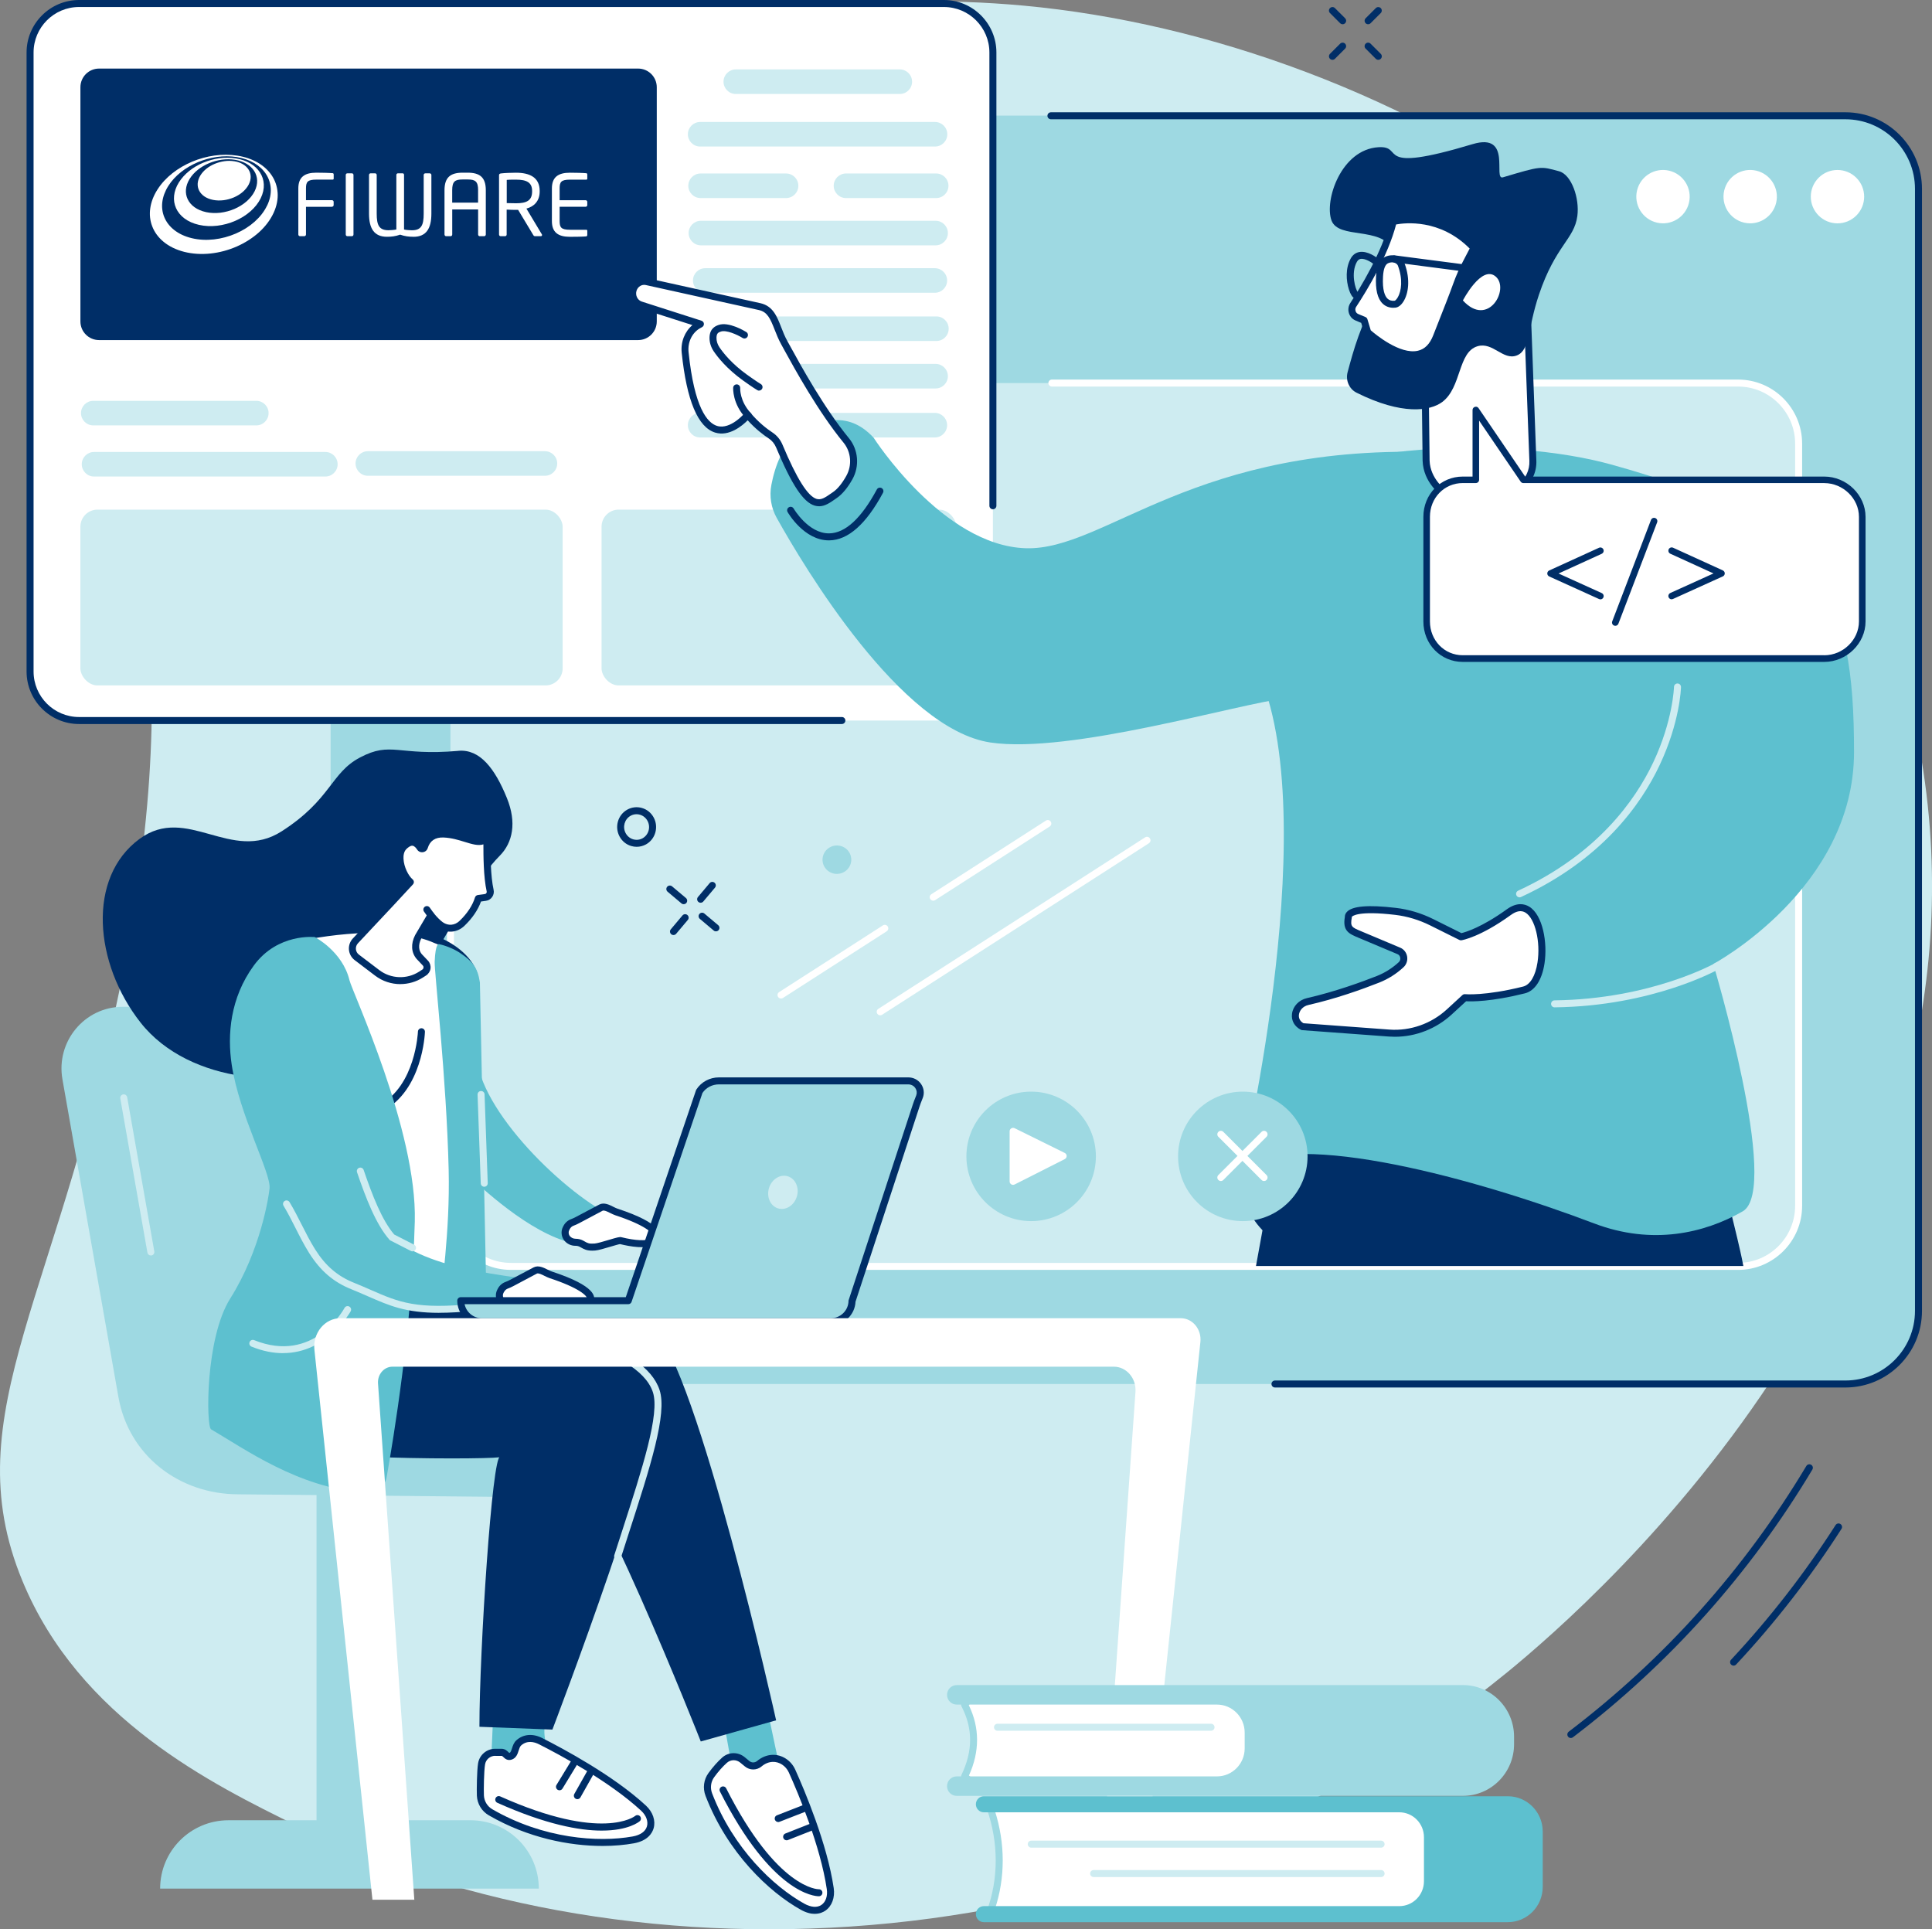 <?xml version="1.0" encoding="UTF-8"?>
<svg id="Livello_1" data-name="Livello 1" xmlns="http://www.w3.org/2000/svg" viewBox="0 0 530 529.23">
  <rect x="0" y="0" width="530" height="529.23" fill="#808080" stroke="none"/>
  <defs>
    <style>
      .cls-1 {
        fill: #002e67;
      }

      .cls-2 {
        fill: #fff;
      }

      .cls-3 {
        fill: #9ed9e2;
      }

      .cls-4 {
        fill: #ceecf1;
      }

      .cls-5 {
        fill: #5dc0cf;
      }
    </style>
  </defs>
  <g id="Online_workshop" data-name="Online workshop">
    <path class="cls-4" d="m6.14,433.64c15.63,37.88,52.12,55.81,75.45,67.27,91.93,45.17,231.55,39.96,332.02-42.29,23.51-19.25,139.39-120.09,112.33-256.75C502.01,81.06,381.95,10.92,280.87,1.55,197.13-6.21,87.78,24.22,49.17,97.89c-24.28,46.32,4.93,61.06-14.89,166.04-17.16,90.87-47.26,123.38-28.14,169.71Z"/>
    <g>
      <g>
        <g>
          <rect class="cls-3" x="90.7" y="31.75" width="435.6" height="347.9" rx="20.05" ry="20.05"/>
          <path class="cls-3" d="m526.39,74.62H90.8v-22.76c0-11.1,9-20.1,20.1-20.1h395.39c11.1,0,20.1,9,20.1,20.1v22.76Z"/>
          <rect class="cls-4" x="123.57" y="105.08" width="369.85" height="242.32" rx="16.61" ry="16.61"/>
        </g>
        <g>
          <circle class="cls-2" cx="456.22" cy="53.95" r="7.32" transform="translate(298.9 485.57) rotate(-76.72)"/>
          <circle class="cls-2" cx="480.15" cy="53.95" r="7.32" transform="translate(317.32 508.86) rotate(-76.72)"/>
          <circle class="cls-2" cx="504.07" cy="53.95" r="7.32" transform="translate(109.49 372.23) rotate(-45)"/>
        </g>
        <path class="cls-2" d="m476.81,348.35H140.18c-9.69,0-17.57-7.88-17.57-17.57v-115.86c0-.53.43-.96.96-.96s.96.43.96.96v115.86c0,8.63,7.02,15.65,15.65,15.65h336.62c8.63,0,15.65-7.02,15.65-15.65V121.69c0-8.63-7.02-15.65-15.65-15.65h-188.24c-.53,0-.96-.43-.96-.96s.43-.96.96-.96h188.24c9.69,0,17.57,7.88,17.57,17.57v209.09c0,9.69-7.88,17.57-17.57,17.57Z"/>
        <path class="cls-1" d="m506.24,380.61h-156.48c-.53,0-.96-.43-.96-.96s.43-.96.96-.96h156.48c10.53,0,19.09-8.56,19.09-19.09V51.81c0-10.53-8.56-19.09-19.09-19.09h-217.94c-.53,0-.96-.43-.96-.96s.43-.96.96-.96h217.94c11.59,0,21.01,9.43,21.01,21.01v307.79c0,11.59-9.43,21.01-21.01,21.01Z"/>
      </g>
      <g>
        <rect class="cls-2" x="8.25" y=".96" width="264.13" height="196.69" rx="13.44" ry="13.44"/>
        <g>
          <g>
            <path class="cls-4" d="m246.84,25.78h-44.99c-1.86,0-3.37-1.51-3.37-3.37h0c0-1.86,1.51-3.37,3.37-3.37h44.99c1.86,0,3.37,1.51,3.37,3.37h0c0,1.86-1.51,3.37-3.37,3.37Z"/>
            <path class="cls-4" d="m256.5,40.2h-64.43c-1.86,0-3.37-1.51-3.37-3.37h0c0-1.86,1.51-3.37,3.37-3.37h64.43c1.86,0,3.37,1.51,3.37,3.37h0c0,1.86-1.51,3.37-3.37,3.37Z"/>
            <path class="cls-4" d="m256.66,67.3h-64.38c-1.86,0-3.37-1.51-3.37-3.37h0c0-1.86,1.51-3.37,3.37-3.37h64.38c1.86,0,3.37,1.51,3.37,3.37h0c0,1.86-1.51,3.37-3.37,3.37Z"/>
            <path class="cls-4" d="m256.45,80.31h-62.98c-1.86,0-3.37-1.51-3.37-3.37h0c0-1.86,1.51-3.37,3.37-3.37h62.98c1.86,0,3.37,1.51,3.37,3.37h0c0,1.86-1.51,3.37-3.37,3.37Z"/>
            <path class="cls-4" d="m256.88,93.54h-62.98c-1.86,0-3.37-1.51-3.37-3.37h0c0-1.86,1.51-3.37,3.37-3.37h62.98c1.86,0,3.37,1.51,3.37,3.37h0c0,1.86-1.51,3.37-3.37,3.37Z"/>
            <path class="cls-4" d="m256.66,106.56h-64.38c-1.86,0-3.37-1.51-3.37-3.37h0c0-1.86,1.51-3.37,3.37-3.37h64.38c1.86,0,3.37,1.51,3.37,3.37h0c0,1.86-1.51,3.37-3.37,3.37Z"/>
            <path class="cls-4" d="m256.45,120h-64.38c-1.86,0-3.37-1.51-3.37-3.37h0c0-1.86,1.51-3.37,3.37-3.37h64.38c1.86,0,3.37,1.51,3.37,3.37h0c0,1.86-1.51,3.37-3.37,3.37Z"/>
            <path class="cls-4" d="m215.64,54.33h-23.45c-1.86,0-3.37-1.51-3.37-3.37h0c0-1.86,1.51-3.37,3.37-3.37h23.45c1.86,0,3.37,1.51,3.37,3.37h0c0,1.86-1.51,3.37-3.37,3.37Z"/>
            <path class="cls-4" d="m256.82,54.33h-24.74c-1.86,0-3.37-1.51-3.37-3.37h0c0-1.86,1.51-3.37,3.37-3.37h24.74c1.86,0,3.37,1.51,3.37,3.37h0c0,1.86-1.51,3.37-3.37,3.37Z"/>
          </g>
          <g>
            <path class="cls-4" d="m89.26,130.72H25.8c-1.86,0-3.37-1.51-3.37-3.37h0c0-1.86,1.51-3.37,3.37-3.37h63.45c1.86,0,3.37,1.51,3.37,3.37h0c0,1.86-1.51,3.37-3.37,3.37Z"/>
            <path class="cls-4" d="m149.49,130.51h-48.58c-1.86,0-3.37-1.51-3.37-3.37h0c0-1.86,1.51-3.37,3.37-3.37h48.58c1.86,0,3.37,1.51,3.37,3.37h0c0,1.86-1.51,3.37-3.37,3.37Z"/>
            <path class="cls-4" d="m70.31,116.69H25.59c-1.86,0-3.37-1.51-3.37-3.37h0c0-1.86,1.51-3.37,3.37-3.37h44.72c1.86,0,3.37,1.51,3.37,3.37h0c0,1.86-1.51,3.37-3.37,3.37Z"/>
          </g>
          <rect class="cls-4" x="22.05" y="139.8" width="132.3" height="48.22" rx="4.69" ry="4.69"/>
          <rect class="cls-4" x="165.02" y="139.8" width="97.3" height="48.22" rx="4.69" ry="4.69"/>
          <path class="cls-1" d="m27.18,18.81h147.87c2.83,0,5.12,2.29,5.12,5.12v64.24c0,2.83-2.29,5.12-5.12,5.12H27.18c-2.83,0-5.12-2.29-5.12-5.12V23.93c0-2.83,2.29-5.12,5.12-5.12Z"/>
          <g>
            <path class="cls-2" d="m91.07,56.73h-7.13v7.59c0,.26-.21.47-.46.47h-1.18c-.26,0-.46-.21-.46-.47v-12.63c0-3.09,1.69-4.32,4.94-4.32,1.37,0,3.55.05,4.53.14.14.02.23.19.23.32v1.16c0,.16-.09.28-.26.28h-4.48c-2.46,0-2.86.65-2.86,2.41v3.23s7.13,0,7.13,0c.26,0,.46.21.46.46v.88c0,.25-.21.46-.46.46"/>
            <path class="cls-2" d="m96.55,64.79h-1.28c-.23,0-.42-.21-.42-.46v-16.34c0-.23.16-.44.42-.44h1.28c.23,0,.42.18.42.44v16.34c0,.23-.16.46-.42.46"/>
            <path class="cls-2" d="m113.41,64.95c-1.21,0-2.32-.12-3.64-.58-1.32.46-2.41.58-3.62.58-3.53,0-4.92-2.3-4.92-6.34v-10.63c0-.23.19-.44.44-.44h1.23c.23,0,.44.21.44.44v10.63c0,3.13.63,4.55,3.25,4.55.39,0,1.62-.07,2.14-.21v-14.97c0-.23.19-.44.44-.44h1.25c.26,0,.42.16.42.42v15c.51.14,1.74.21,2.14.21,2.62,0,3.25-1.42,3.25-4.55v-10.63c0-.23.19-.44.44-.44h1.23c.23,0,.44.21.44.44v10.63c0,4.04-1.39,6.34-4.92,6.34"/>
            <path class="cls-2" d="m132.86,64.79h-1.28c-.23,0-.42-.21-.42-.47v-6.87h-7.1v6.87c0,.23-.16.47-.42.47h-1.28c-.23,0-.42-.23-.42-.47v-12.14c0-3.55,1.65-4.81,4.99-4.81h1.35c3.32,0,4.99,1.25,4.99,4.81v12.14c0,.23-.19.47-.42.47m-1.69-12.61c0-2.41-.77-2.95-2.88-2.95h-1.35c-2.11,0-2.88.53-2.88,2.95v3.41h7.1v-3.41Z"/>
            <path class="cls-2" d="m148.39,64.79h-1.49c-.28,0-.42,0-.6-.3l-4.16-6.92h-.6c-.77,0-1.32-.02-2.55-.07v6.83c0,.23-.16.46-.42.46h-1.25c-.23,0-.42-.21-.42-.46v-16.25c0-.32.14-.46.56-.51,1-.12,2.74-.19,4.09-.19,3.67,0,6.5,1.23,6.5,4.99v.16c0,2.6-1.53,4.13-3.64,4.69l4.23,7.06c.04.07.07.14.07.21s-.12.3-.3.3m-2.44-12.42c0-2.32-1.51-3.09-4.41-3.09-.72,0-2,0-2.55.07v6.36c1.02.02,2.02.05,2.55.05,2.85,0,4.41-.72,4.41-3.23v-.16Z"/>
            <path class="cls-2" d="m160.88,64.84c-.88.09-3.16.12-4.53.12-3.25,0-4.95-1.23-4.95-4.32v-8.94c0-3.09,1.7-4.32,4.95-4.32,1.37,0,3.55.05,4.53.14.14.02.23.19.23.32v1.16c0,.16-.09.28-.25.28h-4.48c-2.46,0-2.86.65-2.86,2.41v3.23h7.13c.26,0,.46.21.46.46v.88c0,.26-.21.46-.46.46h-7.13v3.9c0,1.76.4,2.41,2.86,2.41h4.48c.16,0,.25.12.25.28v1.18c0,.14-.09.3-.23.32"/>
            <path class="cls-2" d="m64.29,44.23c.9.15,1.69.43,2.35.82.66.39,1.18.89,1.54,1.46.37.58.57,1.23.59,1.92.02.7-.16,1.44-.54,2.19-.39.75-.96,1.44-1.65,2.04-.7.6-1.52,1.1-2.42,1.49-.9.38-1.86.65-2.84.77-.98.12-1.96.1-2.9-.09-.93-.19-1.73-.52-2.37-.96-.63-.44-1.11-.98-1.42-1.58-.31-.6-.44-1.27-.4-1.96.05-.69.27-1.41.69-2.12.42-.71.99-1.35,1.67-1.9.68-.55,1.46-1.01,2.3-1.36.84-.35,1.74-.6,2.65-.73.92-.13,1.85-.13,2.74.02"/>
            <path class="cls-2" d="m64.71,43.46c1.51.24,2.84.71,3.94,1.36,1.12.65,2.02,1.49,2.65,2.46.64.98,1.02,2.1,1.07,3.29.06,1.21-.21,2.5-.85,3.81-.65,1.33-1.62,2.54-2.82,3.59-1.2,1.06-2.63,1.95-4.19,2.62-1.56.68-3.24,1.13-4.94,1.33-1.69.19-3.39.13-4.99-.24-1.59-.36-2.93-.97-3.99-1.77-1.05-.79-1.82-1.75-2.3-2.82-.47-1.05-.66-2.21-.53-3.41.12-1.18.54-2.4,1.29-3.61.74-1.19,1.72-2.26,2.86-3.18,1.14-.91,2.44-1.68,3.84-2.26,1.39-.59,2.88-1,4.39-1.21,1.51-.21,3.06-.21,4.55.03m-8.17,14.74c1.27.27,2.6.31,3.93.16,1.33-.16,2.65-.52,3.87-1.04,1.22-.53,2.34-1.22,3.29-2.04.94-.82,1.71-1.76,2.23-2.79.51-1.02.74-2.03.7-2.99-.03-.94-.32-1.82-.82-2.6-.5-.77-1.2-1.43-2.09-1.96-.88-.52-1.94-.89-3.14-1.09-1.2-.2-2.44-.2-3.65-.03-1.21.17-2.41.5-3.52.97-1.12.47-2.16,1.08-3.07,1.81-.91.73-1.69,1.59-2.26,2.54-.58.96-.9,1.92-.98,2.86-.08.94.09,1.85.48,2.67.4.83,1.03,1.58,1.87,2.18.85.61,1.92,1.08,3.18,1.35"/>
            <path class="cls-2" d="m76.15,52.81c-.12-1.73-.69-3.34-1.64-4.74-.93-1.38-2.22-2.56-3.82-3.48-1.57-.9-3.44-1.56-5.55-1.89-2.09-.33-4.23-.32-6.34-.03-2.09.29-4.16.87-6.1,1.68-1.94.82-3.77,1.88-5.38,3.15-1.62,1.28-3.03,2.78-4.11,4.47-1.1,1.71-1.75,3.46-1.99,5.16-.25,1.73-.06,3.43.55,4.98.61,1.59,1.66,3.03,3.11,4.22,1.48,1.22,3.37,2.17,5.64,2.75,2.3.58,4.76.72,7.22.46,2.47-.26,4.92-.92,7.2-1.92,2.27-1,4.35-2.32,6.1-3.89,1.72-1.56,3.1-3.36,4.01-5.32.89-1.93,1.24-3.82,1.11-5.58m-2.89,3.55c-.78,1.64-1.95,3.13-3.41,4.43-1.47,1.31-3.22,2.41-5.13,3.24-1.91.83-3.97,1.39-6.04,1.62-2.07.23-4.14.13-6.09-.34-1.92-.46-3.54-1.24-4.81-2.24-1.25-.98-2.16-2.18-2.71-3.5-.54-1.3-.73-2.72-.55-4.18.18-1.44.71-2.92,1.63-4.38.9-1.44,2.1-2.72,3.48-3.82,1.37-1.09,2.94-2,4.61-2.71,1.67-.7,3.45-1.2,5.25-1.45,1.81-.25,3.66-.25,5.45.03,1.81.29,3.41.85,4.75,1.63,1.36.79,2.45,1.8,3.23,2.97.79,1.19,1.26,2.55,1.35,4.01.09,1.48-.22,3.07-.99,4.68"/>
          </g>
        </g>
        <path class="cls-1" d="m230.96,198.61H21.69c-7.94,0-14.4-6.46-14.4-14.4V14.4C7.29,6.46,13.75,0,21.69,0h237.25c7.94,0,14.4,6.46,14.4,14.4v124.34c0,.53-.43.96-.96.96s-.96-.43-.96-.96V14.4c0-6.88-5.6-12.48-12.48-12.48H21.69c-6.88,0-12.48,5.6-12.48,12.48v169.81c0,6.88,5.6,12.48,12.48,12.48h209.26c.53,0,.96.43.96.96s-.43.96-.96.96Z"/>
      </g>
      <g>
        <path class="cls-1" d="m478.25,347.27c-.61-3.2-1.2-5.58-1.72-7.83-3.91-16.66-8.1-30.24-11.16-39.4l-8.3-30.25-102.44,18.63s-3.32,22.37-10.08,58.86h133.71Z"/>
        <g>
          <path class="cls-1" d="m367.87,343.45c11.24,0,18.56-12.25,13.53-22.66-1.15-2.39-2.33-4.79-3.48-7.13-8.64-17.44-33.37-13.63-36.46,5.71-.05.34-.74.68-.79,1.03-1.6,12.24,7.82,23.06,19.75,23.06h7.45Z"/>
          <g>
            <path class="cls-5" d="m441.76,127.36c58.5,16.08,66.85,35.94,66.85,78.94,0,37.49-38.61,58.14-38.61,58.14,0,0,18.54,61.86,8.07,67.85-10.47,5.99-24.8,9.37-40.77,3.31-31.93-12.14-81.76-25.87-96.64-15.22,0,0,23.65-100.05,3.19-138.79,0,0-49.74-13.06-6.5-42.65,27.23-18.63,77.42-19,104.4-11.58Z"/>
            <g>
              <path class="cls-5" d="m353.33,191.43c-13.73,1.59-59.87,15.49-81.62,12.25-24.56-3.66-51.1-48.11-58.65-61.64-1.52-2.73-2.05-5.93-1.45-9.03.92-4.79,3.11-11.61,8.24-14.53,4.28-2.44,12.28-6.58,19.82,1.61,0,0,18.92,29.58,41.71,30.3,21.98.69,46.09-29.1,113.82-26.28l-41.87,67.31Z"/>
              <path class="cls-1" d="m227.38,148.23c-6.77,0-11.14-7.45-11.32-7.77-.26-.46-.11-1.05.35-1.31.46-.27,1.05-.11,1.31.35.04.07,4,6.81,9.66,6.81.04,0,.07,0,.11,0,4.4-.07,8.79-4.12,13.05-12.04.25-.47.83-.64,1.3-.39.47.25.64.83.39,1.3-4.61,8.58-9.56,12.98-14.72,13.05-.05,0-.09,0-.14,0Z"/>
            </g>
            <path class="cls-4" d="m416.86,246.16c-.36,0-.71-.21-.87-.56-.22-.48-.01-1.05.47-1.27,21.6-9.99,32.08-24.65,37.06-35.18,5.41-11.43,5.7-20.62,5.7-20.72.01-.53.45-.95.98-.94.53.01.95.45.94.98,0,.39-.3,9.62-5.85,21.4-5.11,10.85-15.86,25.94-38.03,36.19-.13.06-.27.09-.4.09Z"/>
            <path class="cls-4" d="m426.46,276.33c-.53,0-.95-.42-.96-.95,0-.53.42-.97.95-.97,26.5-.32,44.01-10.17,44.19-10.27.46-.26,1.05-.1,1.31.36.26.46.1,1.05-.36,1.31-.18.1-18.09,10.2-45.12,10.52h-.01Z"/>
          </g>
          <g>
            <path class="cls-2" d="m401.82,273.67s5.45.58,16.24-2.12c8.16-2.04,5.75-28.51-4.17-21.34-8.28,5.99-13.13,6.76-13.13,6.76l-7.99-3.98c-3.13-1.56-6.5-2.59-9.95-2.99-13.76-1.62-12.94,1.56-12.94,1.56-.59,3.21.56,3.7,3.09,4.76l10.77,4.53c1.49.63,1.84,2.66.63,3.77h0c-1.87,1.73-4.02,3.09-6.37,4.02-4.25,1.68-11.64,4.37-19.27,6.09-3.58.81-4.72,5.25-1.42,6.9l23.77,1.75c6.02.44,11.97-1.65,16.48-5.8l4.25-3.91Z"/>
            <path class="cls-1" d="m382.65,284.4c-.54,0-1.09-.02-1.63-.06l-23.77-1.75c-.12,0-.25-.04-.36-.1-1.77-.88-2.69-2.51-2.46-4.37.25-2.09,1.9-3.82,4.1-4.32,7.73-1.75,15.3-4.54,19.13-6.05,2.23-.88,4.28-2.17,6.07-3.82,0,0,0,0,.01-.01.32-.3.47-.75.39-1.21-.08-.45-.35-.8-.75-.97l-10.77-4.53c-2.52-1.06-4.35-1.83-3.68-5.68-.02-.38.11-.87.5-1.32,1.46-1.68,5.88-2.06,13.52-1.16,3.54.42,6.99,1.46,10.27,3.09l7.69,3.83c1.13-.27,5.59-1.58,12.44-6.53,2.78-2.01,4.89-1.51,6.16-.73,3.71,2.26,5.06,9.85,4.19,15.57-.69,4.54-2.65,7.53-5.38,8.21-9.23,2.31-14.6,2.26-16.13,2.17l-3.95,3.63c-4.27,3.93-9.87,6.11-15.57,6.11Zm-25.06-3.71l23.57,1.74c5.72.42,11.47-1.6,15.76-5.55l4.25-3.91c.2-.19.47-.28.75-.25h0c.05,0,5.46.52,15.91-2.09,1.94-.49,3.38-2.91,3.95-6.64.87-5.67-.67-12.04-3.29-13.64-1.15-.7-2.46-.49-4.03.65-8.37,6.05-13.33,6.9-13.54,6.93-.2.03-.4,0-.58-.09l-7.99-3.98c-3.08-1.53-6.32-2.51-9.64-2.9-10.12-1.19-11.7.33-11.87.54,0,.08,0,.16-.01.23-.45,2.46,0,2.65,2.51,3.7l10.77,4.53c1,.42,1.71,1.32,1.9,2.41.19,1.1-.18,2.21-.99,2.96,0,0-.01.01-.02.02-1.96,1.81-4.2,3.22-6.65,4.19-4.73,1.87-11.94,4.45-19.41,6.14-1.63.37-2.48,1.61-2.61,2.68-.12.98.34,1.82,1.26,2.34Zm13.23-29.36s0,0,0,0c0,0,0,0,0,0Zm0,0s0,0,0,0c0,0,0,0,0,0Zm0,0s0,0,0,0c0,0,0,0,0,0Z"/>
          </g>
          <g>
            <g>
              <path class="cls-2" d="m173.73,79.39c.52-1.57,2.08-2.5,3.65-2.15,4.36.96,26.84,5.91,31.03,6.86,4.19.95,4.36,5.62,6.75,9.89,2.08,3.72,9.22,17.33,17.01,26.82,2.35,2.86,2.67,6.96.85,10.2-1.05,1.86-2.38,3.69-3.96,4.77-4.06,2.77-7.12,6.08-15.27-13.43-.5-1.19-1.33-2.21-2.41-2.92-1.52-1-3.91-2.82-6.24-5.58,0,0-13.67,16.69-17.16-17.2-.31-3.01,1.03-5.95,3.57-7.43.2-.12.41-.24.64-.35l-16.37-5.25c-1.71-.55-2.65-2.47-2.06-4.23h0Z"/>
              <path class="cls-1" d="m224.68,138.87c-.38,0-.78-.05-1.18-.17-3.13-.91-6.3-5.69-10.6-15.97-.43-1.03-1.14-1.89-2.06-2.49-1.46-.96-3.58-2.57-5.73-4.95-1.52,1.53-5.09,4.52-8.9,3.38-4.75-1.43-7.84-8.8-9.2-21.91-.31-2.96.83-5.8,2.94-7.58l-14.45-4.63c-1.05-.34-1.92-1.08-2.43-2.09-.53-1.03-.62-2.26-.25-3.36h0c.68-2.04,2.72-3.24,4.76-2.79,7.33,1.61,27.18,5.99,31.03,6.86,3.42.78,4.53,3.61,5.7,6.61.48,1.24.98,2.52,1.67,3.75.23.41.52.93.86,1.56,2.74,5.01,9.17,16.74,16.05,25.12,2.59,3.15,2.96,7.69.94,11.28-1.33,2.36-2.76,4.07-4.25,5.1l-.53.37c-1.36.95-2.75,1.92-4.38,1.92Zm-19.55-25.98c.28,0,.55.12.73.34,2.23,2.65,4.51,4.4,6.03,5.4,1.24.81,2.19,1.97,2.77,3.36,3.89,9.3,6.95,14.16,9.36,14.87,1.22.35,2.29-.33,3.93-1.48l.55-.38c1.25-.85,2.48-2.35,3.66-4.45,1.64-2.91,1.33-6.58-.75-9.12-6.99-8.52-13.48-20.36-16.25-25.41-.34-.62-.63-1.14-.85-1.55-.75-1.35-1.28-2.69-1.79-3.99-1.22-3.12-2.02-4.91-4.34-5.43-3.85-.87-23.7-5.25-31.02-6.86-1.08-.24-2.16.42-2.53,1.52-.21.63-.16,1.3.14,1.89.28.55.74.95,1.3,1.13l16.37,5.25c.37.12.63.45.66.83.03.38-.17.75-.51.93-.21.11-.41.22-.6.33-2.16,1.26-3.37,3.81-3.1,6.5,1.57,15.27,5.13,19.45,7.83,20.27,3.71,1.12,7.59-3.54,7.63-3.58.18-.22.45-.35.74-.35h0Z"/>
            </g>
            <path class="cls-1" d="m208.25,107.16c-.16,0-.33-.04-.48-.13-1.1-.64-3.1-2.06-3.92-2.65-4.46-3.2-6.96-6.39-8.05-8-.79-1.17-1.19-2.49-1.16-3.81.07-2.58,1.77-3.17,2.49-3.43,2.77-.97,7.11,1.64,7.6,1.94.45.28.59.87.31,1.32-.28.45-.87.59-1.32.31-1.54-.95-4.51-2.26-5.96-1.76-.66.23-1.17.41-1.21,1.66-.02.92.26,1.84.83,2.68,1.02,1.51,3.36,4.49,7.57,7.51.62.44,2.71,1.93,3.76,2.55.46.27.61.86.35,1.31-.18.31-.5.48-.83.48Z"/>
            <path class="cls-1" d="m205.31,115c-.26,0-.51-.1-.7-.3-3.71-3.95-3.49-8.18-3.48-8.36.03-.53.49-.93,1.02-.9.53.03.93.49.9,1.01,0,.15-.15,3.61,2.96,6.92.36.39.34.99-.04,1.36-.19.17-.42.26-.66.26Z"/>
          </g>
        </g>
        <g>
          <g>
            <g>
              <path class="cls-2" d="m420.51,126.35l-1.48-40.07-28.11,14.76.31,25.33c.21,5.65,4.84,8.8,4.84,8.8,5.75,4.37,13.79,3.58,19.65-.63l1.36-.97c2.27-1.63,3.57-4.35,3.44-7.21Z"/>
              <path class="cls-1" d="m405.04,139.07c-3.46,0-6.8-1.04-9.56-3.14-.16-.11-5-3.46-5.22-9.53l-.31-25.35c0-.36.19-.69.51-.86l28.11-14.76c.29-.15.64-.15.93.02.29.17.47.47.48.8l1.48,40.07c.14,3.2-1.29,6.2-3.84,8.03l-1.36.97c-3.48,2.5-7.43,3.76-11.23,3.76Zm-13.16-37.45l.3,24.74c.18,5.05,4.38,7.99,4.42,8.02,5.08,3.86,12.69,3.59,18.55-.62l1.36-.97c2.02-1.45,3.15-3.84,3.04-6.38,0,0,0,0,0,0l-1.43-38.55-26.24,13.78Z"/>
            </g>
            <path class="cls-1" d="m378.15,40.38c7.5-.45-1.93,7.5,25.82-.84,11.05-3.32,5.46,9.95,8.33,9.1,10.6-3.15,10.23-3.06,15.4-1.66,3.42.93,5.65,7.42,5.01,12.27-.85,6.4-5.99,8.06-10.54,21.6-3.19,9.5-2.41,15.28-6.11,16.67-3.74,1.4-6.51-3.77-10.71-2.55-5.44,1.57-4.36,11.25-9.66,15.27-3.34,2.53-11.1,3.71-23.55-2.52-2.02-1.01-3.05-3.37-2.46-5.6.76-2.86,1.75-6.47,2.97-9.84,5.82-16.06,11.37-19.69,9.36-23.85-3.09-6.37-14.8-2.72-16.74-7.95-2.02-5.44,2.6-19.48,12.88-20.1Z"/>
            <g>
              <path class="cls-2" d="m404.34,68.02l-2.15,4.12c-1.01,1.94-1.89,3.95-2.63,6.02-1.39,3.88-4.04,10.44-5.48,14.15-4.64,11.92-18.89-1.17-18.89-1.17l-.99-3.28-1.92-.8c-.37-.16-.71-.39-.96-.72-.61-.81-.62-1.89-.09-2.69,2.86-4.35,8.83-14.12,10.98-22.89,0,0,12.23-3.25,22.13,7.26Z"/>
              <path class="cls-1" d="m387.65,98.28c-6.03,0-12.79-6.15-13.11-6.43-.13-.12-.22-.26-.27-.43l-.86-2.85-1.5-.63c-.56-.23-1.03-.59-1.35-1.02-.84-1.11-.89-2.64-.13-3.8,2.55-3.87,8.7-13.82,10.85-22.59.08-.34.35-.61.69-.7.52-.14,12.9-3.27,23.08,7.53.28.3.34.74.15,1.1l-2.15,4.12c-.99,1.9-1.86,3.88-2.58,5.9-1.01,2.82-2.71,7.12-4.07,10.57-.53,1.34-1.02,2.58-1.42,3.6-1.17,3.02-3.04,4.84-5.55,5.42-.58.13-1.18.2-1.78.2Zm-11.62-7.68c1.22,1.07,8.04,6.76,12.96,5.61,1.88-.44,3.25-1.83,4.19-4.25.4-1.02.89-2.26,1.42-3.61,1.36-3.44,3.05-7.72,4.05-10.52.75-2.1,1.66-4.17,2.69-6.14l1.83-3.51c-8.16-8.22-17.82-7.05-20.18-6.61-2.24,8.57-7.8,17.8-10.96,22.6-.32.48-.29,1.12.06,1.58.16.21.39.34.56.41l1.92.8c.26.11.47.33.55.61l.91,3.02Z"/>
            </g>
            <path class="cls-2" d="m401.31,82.42s5.15-9.92,9.02-6.54c3.87,3.38-2.07,14.15-9.02,6.54h0Z"/>
          </g>
          <g>
            <path class="cls-1" d="m382.26,84.43c-1.17,0-2.19-.39-2.96-1.14-1.43-1.38-2.02-3.86-1.81-7.57.16-2.87.99-4.6,2.54-5.29h0c1.13-.5,2.34-.53,3.39-.09.88.37,1.56,1.04,1.86,1.83,1.75,4.65,1.01,8.49-.27,10.53-.64,1.02-1.43,1.62-2.23,1.7-.17.02-.34.02-.51.02Zm-.4-12.47c-.35,0-.71.08-1.06.24h0c-.81.36-1.28,1.58-1.4,3.64-.22,3.84.55,5.43,1.23,6.08.49.47,1.13.66,1.96.58.08-.01.46-.23.89-.99.94-1.67,1.43-4.83,0-8.65-.09-.23-.34-.54-.81-.74-.25-.11-.52-.16-.81-.16Zm-1.45-.64h0,0Z"/>
            <path class="cls-1" d="m405.96,75.02s-.08,0-.13,0l-23.46-3.06c-.53-.07-.9-.55-.83-1.08.07-.53.54-.9,1.08-.83l23.46,3.06c.53.07.9.55.83,1.08-.06.48-.48.84-.95.84Z"/>
            <path class="cls-1" d="m371.98,81.92c-.14,0-.28-.03-.41-.09-.6-.29-1.12-1.12-1.55-2.49-.73-2.33-.98-5.78.54-8.47.53-.95,1.33-1.54,2.31-1.73,2.34-.44,4.9,1.59,5.19,1.82.41.33.47.94.14,1.35-.34.41-.94.47-1.35.14-.55-.44-2.39-1.66-3.62-1.42-.26.05-.65.19-.99.78-1.76,3.13-.39,7.65.25,8.33.42.25.59.79.37,1.24-.17.34-.51.55-.87.55Zm.51-1.76h0Zm-.1-.06s0,0,0,0c0,0,0,0,0,0Z"/>
          </g>
        </g>
      </g>
      <g>
        <circle class="cls-3" cx="224.81" cy="317.21" r="17.76"/>
        <g>
          <circle class="cls-3" cx="282.87" cy="317.21" r="17.76"/>
          <path class="cls-2" d="m276.97,324.08v-13.75c0-.7.74-1.16,1.37-.85l13.75,6.79c.7.35.7,1.34,0,1.69l-13.75,6.96c-.63.32-1.37-.14-1.37-.84Z"/>
        </g>
        <g>
          <circle class="cls-3" cx="340.94" cy="317.21" r="17.76"/>
          <g>
            <path class="cls-2" d="m346.76,323.97c-.25,0-.49-.09-.68-.28l-11.85-11.85c-.38-.37-.38-.98,0-1.36.38-.38.98-.38,1.36,0l11.85,11.85c.38.37.38.98,0,1.36-.19.19-.43.28-.68.28Z"/>
            <path class="cls-2" d="m334.91,323.97c-.25,0-.49-.09-.68-.28-.38-.38-.38-.98,0-1.36l11.85-11.85c.38-.38.98-.38,1.36,0,.38.37.38.98,0,1.36l-11.85,11.85c-.19.19-.43.28-.68.28Z"/>
          </g>
        </g>
      </g>
      <path class="cls-2" d="m256.01,247.07c-.32,0-.63-.16-.81-.44-.29-.45-.16-1.04.29-1.33l31.43-20.2c.45-.29,1.04-.16,1.33.29.29.45.16,1.04-.29,1.33l-31.43,20.2c-.16.1-.34.15-.52.15Z"/>
      <path class="cls-2" d="m214.26,273.91c-.32,0-.63-.16-.81-.44-.29-.45-.16-1.04.29-1.33l28.46-18.29c.45-.29,1.04-.16,1.33.29.29.45.16,1.04-.29,1.33l-28.46,18.29c-.16.1-.34.15-.52.15Z"/>
      <path class="cls-2" d="m241.47,278.51c-.32,0-.63-.16-.81-.44-.29-.45-.16-1.04.29-1.33l73.18-47.04c.45-.29,1.04-.16,1.33.29.29.45.16,1.04-.29,1.33l-73.18,47.04c-.16.1-.34.15-.52.15Z"/>
    </g>
    <g>
      <g>
        <path class="cls-3" d="m155.1,410.8l-89.69-.89c-16.22,0-30.09-10.59-32.93-26.71l-15.35-87.12c-1.83-10.38,6.08-19.9,16.52-19.9h58.52l62.94,134.62Z"/>
        <polygon class="cls-3" points="101.59 517.32 86.83 517.32 86.83 409.75 101.59 410.31 101.59 517.32"/>
        <path class="cls-3" d="m129.06,499.32H62.68c-10.36,0-18.75,8.39-18.75,18.75h103.88c0-10.36-8.39-18.75-18.75-18.75Z"/>
        <path class="cls-4" d="m41.38,344.4c-.46,0-.86-.33-.94-.79l-7.44-42.29c-.09-.52.26-1.02.78-1.11.52-.09,1.02.26,1.11.78l7.44,42.29c.09.52-.26,1.02-.78,1.11-.06,0-.11.01-.17.01Z"/>
      </g>
      <g>
        <path class="cls-1" d="m125.76,205.96c5.89-.52,10.01,4.85,13.31,12.99,2.69,6.64,1.63,12.17-2,15.82-11.76,11.78-24.53,45.79-41.97,56.13-13.92,8.25-43.07,6.72-56.53-10.38-12.8-16.27-14.75-39.82-.26-50.42,13.02-9.53,25.14,6.8,38.96-2.06,13.62-8.74,13.41-15.98,21.47-20.24,8.65-4.57,10.32-.35,27.03-1.83Z"/>
        <g>
          <path class="cls-5" d="m209.75,464.84c-.12.51,5.88,27.99,5.88,27.99l-13.8-2.31-4.16-23.23,12.08-2.45Z"/>
          <g>
            <g>
              <path class="cls-2" d="m208.3,483.81c.84-.71,2.05-1.4,3.59-1.47,2.31-.1,4.42,1.35,5.38,3.48,2.39,5.32,8.7,20.14,10.49,32.25.63,4.28-2.6,7.76-7.63,4.96-8.25-4.6-19.69-15.15-25.68-30.73-.69-1.79-.44-3.81.69-5.36.92-1.26,2.17-2.79,3.63-4.09,1.39-1.24,3.48-1.26,4.92-.08l1.3,1.07c.97.8,2.37.79,3.33-.02Z"/>
              <path class="cls-1" d="m223.53,525c-1.06,0-2.35-.29-3.87-1.14-8.68-4.84-20.09-15.58-26.11-31.23-.81-2.12-.51-4.46.81-6.27,1.22-1.67,2.49-3.1,3.76-4.24,1.75-1.56,4.34-1.61,6.17-.1l1.3,1.07c.61.5,1.49.49,2.1-.02h0c1.24-1.04,2.68-1.63,4.16-1.69,2.62-.12,5.16,1.51,6.3,4.04,2.58,5.74,8.78,20.38,10.56,32.5.38,2.59-.49,4.96-2.27,6.19-.59.41-1.56.88-2.91.88Zm-22.27-42.15c-.66,0-1.32.24-1.85.71-1.17,1.05-2.35,2.37-3.49,3.94-.93,1.28-1.14,2.94-.57,4.44,5.83,15.17,16.86,25.56,25.25,30.24,1.88,1.05,3.57,1.17,4.75.36,1.18-.81,1.74-2.47,1.46-4.33-1.75-11.88-7.86-26.33-10.41-31.99-.82-1.82-2.62-2.99-4.46-2.91-1.07.05-2.08.46-3.01,1.24-1.32,1.11-3.23,1.12-4.56.03l-1.3-1.07c-.53-.44-1.18-.66-1.81-.66Z"/>
            </g>
            <path class="cls-1" d="m224.63,520.17c-1.11,0-12.93-.69-27.13-28.74-.24-.47-.05-1.05.42-1.29.47-.24,1.05-.05,1.29.42,14.05,27.77,25.3,27.69,25.41,27.69.55-.02.98.4.99.93.02.53-.4.97-.93.99-.01,0-.04,0-.07,0Z"/>
            <path class="cls-1" d="m215.79,504.82c-.38,0-.74-.23-.89-.61-.19-.49.05-1.05.54-1.25l6.54-2.58c.49-.19,1.05.05,1.25.54.19.49-.05,1.05-.54,1.25l-6.54,2.58c-.12.05-.23.07-.35.07Z"/>
            <path class="cls-1" d="m213.49,499.81c-.38,0-.75-.23-.9-.61-.19-.49.05-1.05.55-1.24l7.67-2.99c.49-.19,1.05.05,1.24.55.19.49-.05,1.05-.55,1.24l-7.67,2.99c-.11.04-.23.07-.35.07Z"/>
          </g>
          <path class="cls-5" d="m150.86,464.76c-.1.21-.87,3.43-1.46,8.87-1,9.06,9.14,17.44,9.14,17.44l-24.01-3.24.92-20.96,15.42-2.12Z"/>
          <g>
            <g>
              <path class="cls-2" d="m140.07,481.76c1.41-.46,1.09-2.64,2.24-3.67,1.74-1.55,3.91-1.52,5.98-.47,5.18,2.61,19.32,10.11,28.26,18.39,3.16,2.93,2.82,7.68-2.84,8.7-9.27,1.67-24.74.74-39.12-7.56-1.65-.95-2.72-2.68-2.81-4.6-.07-1.57,0-6.76.32-8.69.3-1.85,1.91-3.19,3.77-3.18h1.67c1.26,0,1.33,1.47,2.52,1.08Z"/>
              <path class="cls-1" d="m165.31,506.37c-9.13,0-20.48-2.2-31.2-8.39-1.96-1.13-3.18-3.14-3.29-5.39-.07-1.61,0-6.87.33-8.89.38-2.31,2.36-3.99,4.71-3.99h1.69c.98,0,1.56.57,1.9.91.08.08.2.2.26.24,0,0,.03,0,.06-.02h0c.28-.09.43-.47.68-1.24.24-.75.51-1.6,1.22-2.23,1.9-1.69,4.47-1.91,7.05-.61,5.58,2.82,19.54,10.26,28.48,18.54,1.91,1.77,2.71,4.16,2.1,6.24-.36,1.24-1.55,3.41-5.42,4.11-2.51.45-5.41.72-8.57.72Zm-29.44-24.73c-1.4,0-2.59,1-2.81,2.38-.31,1.87-.38,6.98-.31,8.49.07,1.58.94,3.01,2.33,3.81,13.99,8.08,29.04,9.14,38.47,7.45,2.12-.38,3.51-1.36,3.92-2.76.4-1.38-.2-3.02-1.57-4.29-8.76-8.11-22.53-15.46-28.04-18.24-1.32-.67-3.25-1.15-4.91.33-.32.28-.49.82-.67,1.39-.29.92-.66,2.06-1.9,2.48h0c-1.19.39-1.89-.3-2.27-.67-.28-.28-.37-.35-.55-.35h-1.67s0,0,0,0Zm3.86-.77h0,0Z"/>
            </g>
            <path class="cls-1" d="m165.07,502.16c-6.11,0-15.31-1.66-28.64-7.63-.48-.22-.7-.78-.48-1.27.22-.48.78-.7,1.27-.48,28,12.54,36.93,5.43,37.02,5.36.4-.34,1.01-.29,1.35.1.34.4.31,1-.09,1.34-.21.18-3.08,2.58-10.42,2.58Z"/>
            <path class="cls-1" d="m158.39,493.54c-.16,0-.32-.04-.47-.12-.46-.26-.63-.85-.37-1.31l3.47-6.16c.26-.46.85-.63,1.31-.37.46.26.63.85.37,1.31l-3.47,6.16c-.18.31-.5.49-.84.49Z"/>
            <path class="cls-1" d="m153.48,491.1c-.17,0-.34-.05-.5-.14-.45-.28-.6-.87-.32-1.32l3.91-6.42c.28-.45.87-.6,1.32-.32s.6.87.32,1.32l-3.91,6.42c-.18.3-.5.46-.82.46Z"/>
          </g>
          <path class="cls-1" d="m85.81,359.12s84.04-3.65,93.23,4.88c12.46,11.57,33.87,107.91,33.87,107.91l-20.67,5.8s-31.15-79.07-38.86-79.07-80.48-2.6-80.48-2.6l12.92-36.93Z"/>
          <path class="cls-1" d="m69.28,356.47s-11.08,32.54-2.26,38.47c8.82,5.93,72.4,5.43,70.19,4.69-2.2-.74-5.69,53.28-5.69,74.05l20.02.77s31.9-83.54,28.46-92.87c-6.15-16.69-52.53-22.32-67.68-24.55-3.12-.46-43.04-.56-43.04-.56Z"/>
          <path class="cls-4" d="m169.43,427.86c-.1,0-.2-.01-.29-.05-.51-.16-.78-.7-.62-1.21.72-2.25,1.44-4.46,2.14-6.62,5.58-17.26,10.41-32.16,8.44-38.1-4.19-12.65-35.85-17.55-46.25-19.16-.52-.08-.88-.57-.8-1.1.08-.52.57-.88,1.1-.8,18.55,2.87,43.69,8.11,47.78,20.45,2.17,6.54-2.51,21-8.43,39.3-.7,2.16-1.42,4.37-2.13,6.62-.13.41-.51.67-.91.67Z"/>
        </g>
        <g>
          <g>
            <g>
              <path class="cls-2" d="m79.24,257.81s.3-5.36-3.02,50.56c0,0,2.28,43.27,2.56,48.15s42.6,2.76,42.6,2.76c5.01-21.95,4.46-47.13.97-74.03l7.25-.65.5-16.91c-1.31-4.98-6.85-8.56-10.58-9.89-9.91-4.46-27.49-3.02-40.3,0Z"/>
              <path class="cls-1" d="m102.4,360.69c-.73,0-1.47,0-2.2,0-19.45-.15-22.24-2.06-22.36-4.11-.28-4.83-2.54-47.72-2.57-48.16,0-.04,0-.07,0-.11,1.39-23.46,2.15-36.14,2.55-42.95.2-3.4.32-5.34.39-6.43.03-.42.05-.77.08-1.05,0-.04,0-.08,0-.13v-.11s.03,0,.03,0c.11-.73.33-.97.99-.93.03,0,.12,0,.23.04,12.3-2.84,30.04-4.46,40.36.16,3.45,1.24,9.64,4.85,11.15,10.53.02.09.03.18.03.27l-.5,16.91c-.01.49-.39.88-.87.93l-6.26.56c3.76,29.59,3.4,53.6-1.11,73.37-.1.42-.46.72-.89.75-.1,0-9.29.46-19.04.46Zm-25.21-52.33c.09,1.75,2.29,43.35,2.56,48.09.1.2,1.57,2.21,21.14,2.31,8.65.04,17.23-.31,19.73-.42,4.36-19.64,4.61-43.52.79-72.98-.03-.26.04-.52.2-.72.16-.2.4-.33.66-.36l6.4-.57.47-15.91c-1.2-4.24-5.97-7.68-9.94-9.1-.02,0-.05-.02-.07-.03-9.83-4.42-26.98-2.85-38.99-.1-.16,2.54-.75,12.46-2.97,49.79Z"/>
            </g>
            <path class="cls-5" d="m133.49,358.69l-1.84-89.19c-.62-4.17-2.09-5.85-5.58-8.18-1.37-.91-3.72-1.94-5.63-2.32,0,0-.99-.56-1.2,4.85-.11,2.63,3.24,31.91,3.84,57.01.42,17.56-2.2,32.91-2.03,36.28.01.25,11.57,2.56,12.35,1.79l.08-.23Z"/>
            <path class="cls-1" d="m104.53,304.9c-.35,0-.68-.19-.85-.51-.25-.47-.07-1.05.4-1.3,9.91-5.22,10.57-19.96,10.57-20.11.02-.53.47-.94,1-.92.53.02.94.47.92,1-.02.65-.72,16.01-11.6,21.74-.14.08-.3.11-.45.11Z"/>
            <path class="cls-5" d="m86.39,257.06s-10.19-1.18-16.75,7.78c-6.52,8.9-7.31,19.05-6.08,27.21,2.09,13.85,10.79,29.61,10.39,33.92-.19,2.09-2.41,16.94-10.79,30.23-6.9,10.95-6.61,35.09-5.26,35.88,9.08,5.29,23.98,16.04,41.72,17.32,3.28.24,5.96-1.46,6.43-4.11,1.89-10.6,6.97-41.34,7.74-70.2.66-24.99-17.14-62.94-17.92-66.2-1.9-7.9-9.48-11.82-9.48-11.82Z"/>
          </g>
          <path class="cls-5" d="m95.69,323.9c8.3,18.98,23.14,23.5,47.49,26.74l-2.6,7.18c-36.38,4.54-43.22-2.66-57.93-21.92l13.04-12.01Z"/>
          <g>
            <path class="cls-5" d="m130.85,290.66c1.86,15.7,26.41,38.99,39.61,44.12l-8.85,6.68c-11.41.41-26.25-12.74-31.38-17.4l.62-33.4Z"/>
            <g>
              <path class="cls-2" d="m155.42,336.75c.33-.65.9-1.17,1.59-1.42.49-.18.98-.41,1.45-.66l6.43-3.41c1.2-.59,2.93.78,4.18,1.2,3.77,1.24,11.58,4.16,10.94,6.9-.69,2.96-7.41,1.56-9.79.96-.54-.14-5.48,1.65-7.04,1.77-2.15.16-2.65-.38-3.71-.94-.48-.25-1.02-.37-1.6-.37-.89,0-1.73-.38-2.29-1.07v-.02c-.63-.76-.73-1.82-.29-2.69l.13-.25Z"/>
              <path class="cls-1" d="m162.45,343.07c-1.54,0-2.25-.41-3-.83-.14-.08-.28-.16-.44-.24-.33-.17-.7-.26-1.16-.26-1.2,0-2.31-.53-3.03-1.43-.86-1.07-1.01-2.54-.39-3.75l.13-.25c.45-.89,1.21-1.56,2.12-1.89.39-.14.81-.33,1.32-.6l6.43-3.41c1.3-.64,2.71.07,3.84.64.4.2.78.39,1.09.49,12.5,4.11,11.8,7.06,11.58,8.03-.18.76-.64,1.38-1.34,1.81-2.26,1.38-6.88.54-9.51-.11-.39.05-1.65.43-2.58.7-1.65.49-3.35,1-4.26,1.07-.29.02-.55.03-.79.03Zm3.1-11c-.09,0-.18.01-.24.05l-6.4,3.4c-.6.32-1.1.54-1.57.71-.45.16-.82.5-1.05.95,0,0,0,0,0,0l-.13.25c-.27.54-.21,1.18.17,1.65.37.46.94.72,1.56.73.75,0,1.44.17,2.04.48.18.09.34.19.5.28.73.42,1.17.67,2.69.55.71-.05,2.46-.57,3.86-.99,2.4-.71,3.01-.87,3.48-.75,3.82.96,6.94,1.09,8.15.36.27-.16.41-.35.48-.61.21-.89-2.36-3.16-10.31-5.77-.44-.15-.9-.38-1.35-.6-.6-.3-1.37-.69-1.86-.69Zm-10.13,4.68h0,0Z"/>
            </g>
          </g>
          <g>
            <path class="cls-4" d="m77.64,371.19c-2.61,0-5.49-.52-8.64-1.79-.49-.2-.73-.76-.53-1.25.2-.49.76-.73,1.25-.53,16.22,6.55,24.44-8.2,24.79-8.83.25-.47.83-.64,1.3-.39.47.25.64.84.39,1.3-.08.14-6.4,11.48-18.56,11.48Z"/>
            <path class="cls-4" d="m132.84,325.54c-.51,0-.94-.41-.96-.93l-.87-24.34c-.02-.53.4-.98.93-.99.53-.02.98.4.99.93l.87,24.34c.02.53-.4.98-.93.99-.01,0-.02,0-.03,0Z"/>
            <path class="cls-4" d="m120.49,360.13c-9.2,0-13.72-1.98-19.45-4.49-1.45-.63-2.94-1.29-4.63-1.97-4.94-1.98-8.51-5.05-11.59-9.93-1.41-2.24-2.62-4.63-3.78-6.93-1.02-2.02-2.08-4.11-3.26-6.06-.27-.45-.13-1.04.33-1.32.45-.27,1.04-.13,1.32.33,1.22,2.02,2.29,4.14,3.33,6.19,1.14,2.26,2.33,4.61,3.69,6.77,2.85,4.52,6.14,7.35,10.68,9.17,1.71.69,3.22,1.35,4.68,1.99,7.51,3.29,12.47,5.46,28.56,3.72,1.39-.15,6.67-.09,7.8-.04.53.02.94.47.92,1-.02.53-.47.94-1,.92-1.39-.06-6.37-.09-7.51.03-3.93.42-7.24.61-10.09.61Z"/>
            <path class="cls-4" d="m113.17,343.27c-.15,0-.3-.03-.44-.11l-5.78-2.96-.12-.14c-3.69-4.18-6.45-11.36-8.89-18.5-.17-.5.1-1.05.6-1.22.5-.17,1.05.1,1.22.6,2.35,6.87,4.99,13.76,8.39,17.71l5.45,2.79c.47.24.66.82.42,1.29-.17.33-.51.52-.86.52Z"/>
          </g>
          <g>
            <path class="cls-2" d="m137.4,353.99c.33-.65.9-1.17,1.59-1.42.49-.18.98-.41,1.45-.66l6.43-3.41c1.2-.59,2.93.78,4.18,1.2,3.77,1.24,11.58,4.16,10.94,6.9-.69,2.96-7.41,1.56-9.79.96-.54-.14-5.48,1.65-7.04,1.77-2.15.16-2.65-.38-3.71-.94-.48-.25-1.02-.37-1.6-.37-.89,0-1.73-.38-2.29-1.07v-.02c-.63-.76-.73-1.82-.29-2.69l.13-.25Z"/>
            <path class="cls-1" d="m144.43,360.31c-1.54,0-2.25-.41-3-.83-.14-.08-.28-.16-.44-.24-.33-.17-.7-.26-1.16-.26-1.2,0-2.31-.53-3.03-1.43-.86-1.07-1.01-2.54-.39-3.75l.13-.25s0,0,0,0c.46-.89,1.21-1.56,2.12-1.89.39-.14.81-.33,1.32-.6l6.43-3.41c1.3-.64,2.71.07,3.84.64.4.2.78.39,1.09.49,12.5,4.1,11.8,7.06,11.58,8.03-.18.76-.64,1.38-1.35,1.81-2.26,1.38-6.88.54-9.5-.11-.39.05-1.65.43-2.58.7-1.65.49-3.35,1-4.26,1.07-.29.02-.55.03-.79.03Zm-6.18-5.89l-.13.25c-.27.54-.21,1.19.17,1.65.37.46.94.72,1.56.73.75,0,1.44.17,2.04.48.18.09.34.19.5.28.73.42,1.17.67,2.69.55.71-.05,2.46-.57,3.86-.99,2.4-.71,3.01-.87,3.48-.75,3.82.96,6.94,1.09,8.15.36.27-.16.41-.35.48-.61.21-.89-2.36-3.16-10.31-5.77-.44-.15-.9-.38-1.35-.6-.71-.36-1.69-.85-2.1-.64l-6.4,3.4c-.6.32-1.1.54-1.57.71-.45.16-.82.5-1.06.95h0Z"/>
          </g>
        </g>
        <g>
          <g>
            <path class="cls-2" d="m133.15,246.18c.89-.13,1.5-.98,1.31-1.86-1.22-5.48-.75-14.86-.93-14.59-1.95,2.86-6.02-.73-11.81-.96-3.45-.14-4.78,1.91-5.29,3.58-.16.54-.9.64-1.2.17-.85-1.31-2.28-2.42-4.42-.27-2.38,2.38-.39,7.91,1.77,9.72-.52.6-8.75,9.47-15.07,16.13-1.25,1.32-1.08,3.43.37,4.53l5.61,4.26c3.51,2.66,8.3,2.85,12.01.47l.87-.56c.9-.58,1.05-1.83.32-2.61l-1.7-1.8c-1.38-1.63-1.12-3.71-.24-5.44l3.47-5.88c.8.96,1.8,2.06,2.73,2.71,1.85,1.29,4.15,1.09,5.78-.47,2.24-2.13,3.8-4.53,4.51-6.86l1.93-.27Z"/>
            <path class="cls-1" d="m109.83,269.96c-2.45,0-4.89-.78-6.92-2.32l-5.61-4.26c-.91-.69-1.48-1.74-1.58-2.87-.09-1.13.3-2.26,1.09-3.09,5.45-5.76,12.35-13.18,14.44-15.45-1.36-1.58-2.38-4.13-2.47-6.35-.07-1.71.39-3.12,1.35-4.08,1.09-1.09,2.19-1.58,3.25-1.47.87.09,1.65.57,2.33,1.43.65-1.66,2.23-3.87,6.06-3.72,2.45.1,4.63.77,6.37,1.31,2.79.86,3.91,1.09,4.61.07.24-.35.68-.51,1.08-.38.72.22.72.5.72,2.64,0,2.86,0,8.81.86,12.67.15.67.01,1.39-.39,1.96-.4.58-1.03.97-1.73,1.06h0l-1.34.19c-.83,2.32-2.4,4.62-4.57,6.69-1.97,1.88-4.78,2.1-6.99.56-.6-.42-1.28-1.05-2.03-1.86l-2.79,4.73c-.47.93-1.13,2.82.15,4.33l1.67,1.76c.55.58.8,1.36.71,2.15-.1.79-.54,1.49-1.2,1.92l-.87.56c-1.88,1.21-4.04,1.81-6.18,1.81Zm3.25-37.97c-.55,0-1.17.5-1.6.92-.72.72-.83,1.83-.79,2.64.1,2.29,1.37,4.72,2.5,5.67.2.17.32.41.34.66.02.26-.07.51-.24.71-.51.58-8.62,9.32-15.09,16.16-.41.44-.61,1.01-.57,1.61.05.6.34,1.13.82,1.5l5.61,4.26c3.17,2.41,7.56,2.58,10.91.42l.87-.56c.26-.16.32-.41.34-.54.02-.13.01-.38-.2-.6l-1.7-1.8c-1.49-1.76-1.62-4.13-.4-6.53l3.5-5.93c.16-.27.44-.44.75-.47.31-.02.62.1.82.35.99,1.2,1.85,2.05,2.54,2.54,1.46,1.02,3.25.88,4.56-.37,2.11-2.02,3.58-4.24,4.25-6.44.11-.36.42-.62.78-.67l1.93-.27c.23-.03.36-.17.41-.26.05-.08.14-.24.09-.45-.89-3.99-.9-9.93-.9-12.92-1.44.47-3.21-.08-5.06-.65-1.72-.53-3.67-1.14-5.88-1.23-2.26-.09-3.72.89-4.33,2.9-.19.61-.7,1.05-1.33,1.13-.64.09-1.25-.19-1.59-.73-.29-.44-.73-.98-1.25-1.04-.03,0-.06,0-.09,0Zm20.07,14.19h0,0Z"/>
          </g>
          <g>
            <path class="cls-2" d="m117.1,249.51l1.11,1.55-1.11-1.55Z"/>
            <path class="cls-1" d="m118.21,252.02c-.3,0-.59-.14-.78-.4l-1.11-1.55c-.31-.43-.21-1.03.22-1.34.43-.31,1.03-.21,1.34.22l1.11,1.55c.31.43.21,1.03-.22,1.34-.17.12-.37.18-.56.18Z"/>
          </g>
        </g>
      </g>
      <g>
        <g>
          <path class="cls-3" d="m172.35,356.79l19.48-57.41c1.17-1.8,3.2-2.89,5.39-2.89h51.92c2.36,0,3.87,2.29,3.1,4.31-.31.8-.64,1.6-.9,2.41l-17.6,53.68h0c-.06,3.14-2.61,5.67-5.76,5.67h-95.81c-3.18,0-5.76-2.58-5.76-5.77h45.96Z"/>
          <path class="cls-1" d="m227.97,363.52h-95.81c-3.71,0-6.72-3.02-6.72-6.73,0-.53.43-.96.96-.96h45.27l19.26-56.75c.03-.08.06-.15.1-.21,1.35-2.08,3.67-3.33,6.2-3.33h51.92c1.44,0,2.73.67,3.53,1.83.77,1.12.95,2.53.47,3.78l-.27.69c-.23.58-.44,1.12-.62,1.68l-17.57,53.57c-.16,3.56-3.13,6.43-6.71,6.43Zm-100.52-5.77c.45,2.19,2.39,3.85,4.71,3.85h95.81c2.6,0,4.75-2.12,4.8-4.72,0-.14.03-.27.09-.39l17.57-53.57c.2-.61.43-1.21.66-1.78l.26-.67c.25-.67.16-1.4-.26-2.01-.44-.64-1.15-1-1.95-1h-51.92c-1.83,0-3.52.88-4.52,2.36l-19.44,57.29c-.13.39-.5.65-.91.65h-44.9Z"/>
        </g>
        <path class="cls-4" d="m210.95,325.92c-.73,2.43.39,4.92,2.5,5.56,2.11.64,4.42-.82,5.15-3.25.73-2.43-.39-4.92-2.5-5.56-2.11-.64-4.42.82-5.15,3.25Z"/>
      </g>
      <path class="cls-2" d="m323.92,361.6H93.4c-4.29,0-7.63,4.04-7.15,8.64l15.92,150.89h11.49l-9.96-141.61c-.18-2.5,1.65-4.62,3.97-4.62h197.88c3.47,0,6.2,3.19,5.94,6.92l-9.87,140.2h11.49l16.19-153.9c.37-3.47-2.15-6.52-5.39-6.52Z"/>
    </g>
    <g>
      <g>
        <g>
          <path class="cls-1" d="m192.21,247.64c-.22,0-.44-.07-.62-.23-.41-.34-.46-.95-.12-1.35l3.2-3.8c.34-.41.95-.46,1.35-.12.41.34.46.95.12,1.35l-3.2,3.8c-.19.23-.46.34-.74.34Z"/>
          <path class="cls-1" d="m184.76,256.5c-.22,0-.44-.07-.62-.23-.41-.34-.46-.95-.12-1.35l3.2-3.8c.34-.41.95-.46,1.35-.12.41.34.46.95.12,1.35l-3.2,3.8c-.19.23-.46.34-.74.34Z"/>
          <path class="cls-1" d="m187.56,248.04c-.22,0-.44-.07-.62-.23l-3.8-3.2c-.41-.34-.46-.95-.12-1.35.34-.41.95-.46,1.35-.12l3.8,3.2c.41.34.46.95.12,1.35-.19.23-.46.34-.74.34Z"/>
          <path class="cls-1" d="m196.41,255.49c-.22,0-.44-.07-.62-.23l-3.8-3.2c-.41-.34-.46-.95-.12-1.35.34-.41.95-.46,1.35-.12l3.8,3.2c.41.34.46.95.12,1.35-.19.23-.46.34-.74.34Z"/>
        </g>
        <path class="cls-1" d="m174.66,232.29c-.5,0-.99-.07-1.48-.21-1.39-.4-2.53-1.34-3.22-2.62-1.41-2.62-.47-5.92,2.11-7.36h0c1.24-.69,2.68-.85,4.04-.46,1.39.4,2.53,1.34,3.22,2.62,1.41,2.62.47,5.92-2.1,7.36-.8.44-1.67.67-2.56.67Zm-1.67-8.51c-1.66.93-2.27,3.06-1.35,4.77.45.83,1.18,1.43,2.07,1.69.87.25,1.78.15,2.57-.29,1.66-.93,2.27-3.06,1.35-4.77-.45-.83-1.18-1.43-2.07-1.69-.87-.25-1.78-.15-2.57.29h0Z"/>
        <path class="cls-3" d="m225.64,235.88c-.03-2.15,1.72-3.92,3.9-3.95s3.96,1.69,3.99,3.84c.03,2.15-1.72,3.92-3.9,3.95s-3.96-1.69-3.99-3.84Z"/>
      </g>
      <g>
        <path class="cls-1" d="m368.32,6.65c-.25,0-.49-.09-.68-.28l-2.79-2.79c-.38-.37-.38-.98,0-1.36.38-.38.98-.38,1.36,0l2.79,2.79c.38.37.38.98,0,1.36-.19.19-.43.28-.68.28Z"/>
        <path class="cls-1" d="m378.1,16.41c-.25,0-.49-.09-.68-.28l-2.79-2.79c-.38-.37-.38-.98,0-1.36.38-.38.98-.38,1.36,0l2.79,2.79c.38.37.38.98,0,1.36-.19.19-.43.28-.68.28Z"/>
        <path class="cls-1" d="m365.53,16.41c-.25,0-.49-.09-.68-.28-.37-.38-.37-.98,0-1.36l2.79-2.79c.38-.37.98-.37,1.36,0,.37.38.37.98,0,1.36l-2.79,2.79c-.19.19-.43.28-.68.28Z"/>
        <path class="cls-1" d="m375.31,6.65c-.25,0-.49-.09-.68-.28-.37-.38-.37-.98,0-1.36l2.79-2.79c.38-.37.98-.37,1.36,0,.37.38.37.98,0,1.36l-2.79,2.79c-.19.19-.43.28-.68.28Z"/>
      </g>
      <g>
        <path class="cls-1" d="m430.92,476.76c-.29,0-.58-.13-.76-.38-.32-.42-.24-1.02.18-1.35,26.25-19.97,48.19-44.5,65.19-72.89.27-.46.86-.6,1.32-.33.46.27.6.86.33,1.32-17.13,28.6-39.23,53.31-65.68,73.43-.17.13-.38.2-.58.2Z"/>
        <path class="cls-1" d="m475.58,456.91c-.23,0-.47-.09-.66-.26-.39-.36-.41-.97-.05-1.36,10.62-11.38,20.27-23.81,28.68-36.94.29-.45.88-.58,1.33-.29.45.29.58.88.29,1.33-8.47,13.22-18.19,25.74-28.9,37.21-.19.2-.45.31-.7.31Z"/>
      </g>
    </g>
    <g>
      <g>
        <g>
          <path class="cls-2" d="m264.61,487.3c3.13-6.51,3.43-13.07,0-19.69l2.46-2.98,81.27,2.24-2.32,21.6-79.12.76-2.29-1.92Z"/>
          <path class="cls-3" d="m266.91,490.18c-.23,0-.44-.08-.62-.22l-2.29-1.92c-.34-.28-.44-.76-.25-1.15,3.16-6.58,3.17-12.74.01-18.83-.18-.34-.13-.76.11-1.05l2.46-2.98c.19-.23.47-.35.77-.35l81.27,2.24c.27,0,.52.13.7.33s.26.47.23.73l-2.32,21.6c-.05.48-.46.85-.95.86l-79.12.76h0Zm-1.11-3.14l1.46,1.22,77.91-.75,2.12-19.71-79.76-2.19-1.76,2.14c3.01,6.19,3.02,12.68.04,19.3Z"/>
        </g>
        <path class="cls-3" d="m401.31,462.25h-138.87c-1.46,0-2.64,1.2-2.64,2.67s1.18,2.67,2.64,2.67h71.4c4.2,0,7.61,3.44,7.61,7.69v4.32c0,4.25-3.41,7.69-7.61,7.69h-71.4c-1.46,0-2.64,1.2-2.64,2.67s1.18,2.67,2.64,2.67h138.87c7.75,0,14.04-6.35,14.04-14.18v-2.03c0-7.83-6.28-14.18-14.04-14.18Z"/>
      </g>
      <g>
        <g>
          <path class="cls-2" d="m271.59,524.62h126.79v-28.86h-126.79c3.33,9.43,3.42,19.68,0,28.86Z"/>
          <path class="cls-3" d="m398.37,525.58h-126.79c-.31,0-.61-.15-.79-.41-.18-.26-.22-.59-.11-.88,3.3-8.84,3.29-18.86,0-28.2-.1-.29-.06-.62.12-.87.18-.25.47-.41.78-.41h126.79c.53,0,.96.43.96.96v28.86c0,.53-.43.96-.96.96Zm-125.43-1.92h124.47v-26.94h-124.49c2.87,8.94,2.87,18.41.02,26.94Z"/>
        </g>
        <path class="cls-4" d="m378.87,506.84h-95.97c-.53,0-.96-.43-.96-.96s.43-.96.96-.96h95.97c.53,0,.96.43.96.96s-.43.96-.96.96Z"/>
        <path class="cls-4" d="m378.87,514.9h-78.86c-.53,0-.96-.43-.96-.96s.43-.96.96-.96h78.86c.53,0,.96.43.96.96s-.43.96-.96.96Z"/>
        <path class="cls-5" d="m383.87,497.14h-113.98c-1.2,0-2.18-.99-2.18-2.2h0c0-1.22.97-2.2,2.18-2.2h143.75c5.28,0,9.57,4.33,9.57,9.67v15.2c0,5.34-4.28,9.67-9.57,9.67h-143.75c-1.2,0-2.18-.99-2.18-2.2s.97-2.2,2.18-2.2h113.98c3.73,0,6.76-3.06,6.76-6.83v-12.08c0-3.77-3.03-6.83-6.76-6.83Z"/>
        <path class="cls-4" d="m332.22,474.77h-58.58c-.53,0-.96-.43-.96-.96s.43-.96.96-.96h58.58c.53,0,.96.43.96.96s-.43.96-.96.96Z"/>
      </g>
    </g>
    <g>
      <g>
        <path class="cls-2" d="m500.43,180.66h-99.16c-5.61,0-9.91-4.57-9.91-10.18v-28.7c0-5.61,4.29-10.15,9.91-10.15h3.59v-19.16s13.05,19.16,13.05,19.16c18.96,0,82.53,0,82.53,0,5.61,0,10.42,4.53,10.42,10.15v28.7c0,5.61-4.81,10.18-10.42,10.18Z"/>
        <path class="cls-1" d="m404.86,111.56c.29,0,.58.14.75.4l12.78,18.77h82.05c6.14,0,11.33,5.06,11.33,11.05v28.7c0,6.01-5.19,11.09-11.33,11.09h-99.16c-6.06,0-10.81-4.87-10.81-11.09v-28.7c0-6.2,4.75-11.05,10.81-11.05h2.68v-18.26c0-.4.26-.75.64-.86.09-.03.18-.04.27-.04Zm95.58,68.19c5.16,0,9.52-4.25,9.52-9.28v-28.7c0-5.01-4.36-9.25-9.52-9.25h-82.53c-.3,0-.58-.15-.75-.4l-11.4-16.74v16.23c0,.5-.4.9-.9.9h-3.59c-5.05,0-9,4.06-9,9.25v28.7c0,5.2,3.96,9.28,9,9.28h99.16Z"/>
      </g>
      <g>
        <path class="cls-1" d="m439.02,164.4c-.12,0-.25-.03-.37-.08l-13.66-6.19c-.32-.15-.53-.47-.53-.82,0-.35.21-.68.53-.82l13.66-6.23c.46-.21.99,0,1.2.45.21.45,0,.99-.45,1.2l-11.85,5.41,11.85,5.37c.45.21.66.74.45,1.2-.15.33-.48.53-.82.53Z"/>
        <path class="cls-1" d="m458.58,164.4c-.34,0-.67-.2-.82-.53-.21-.45,0-.99.45-1.2l11.85-5.37-11.85-5.41c-.45-.21-.65-.74-.45-1.2.21-.45.74-.65,1.2-.45l13.66,6.23c.32.15.53.47.53.82,0,.35-.21.68-.53.82l-13.66,6.19c-.12.05-.25.08-.37.08Z"/>
        <path class="cls-1" d="m443.12,171.67c-.11,0-.22-.02-.32-.06-.47-.18-.7-.7-.52-1.17l10.63-27.81c.18-.47.7-.7,1.17-.52.47.18.7.7.52,1.17l-10.63,27.81c-.14.36-.48.58-.84.58Z"/>
      </g>
    </g>
  </g>
</svg>